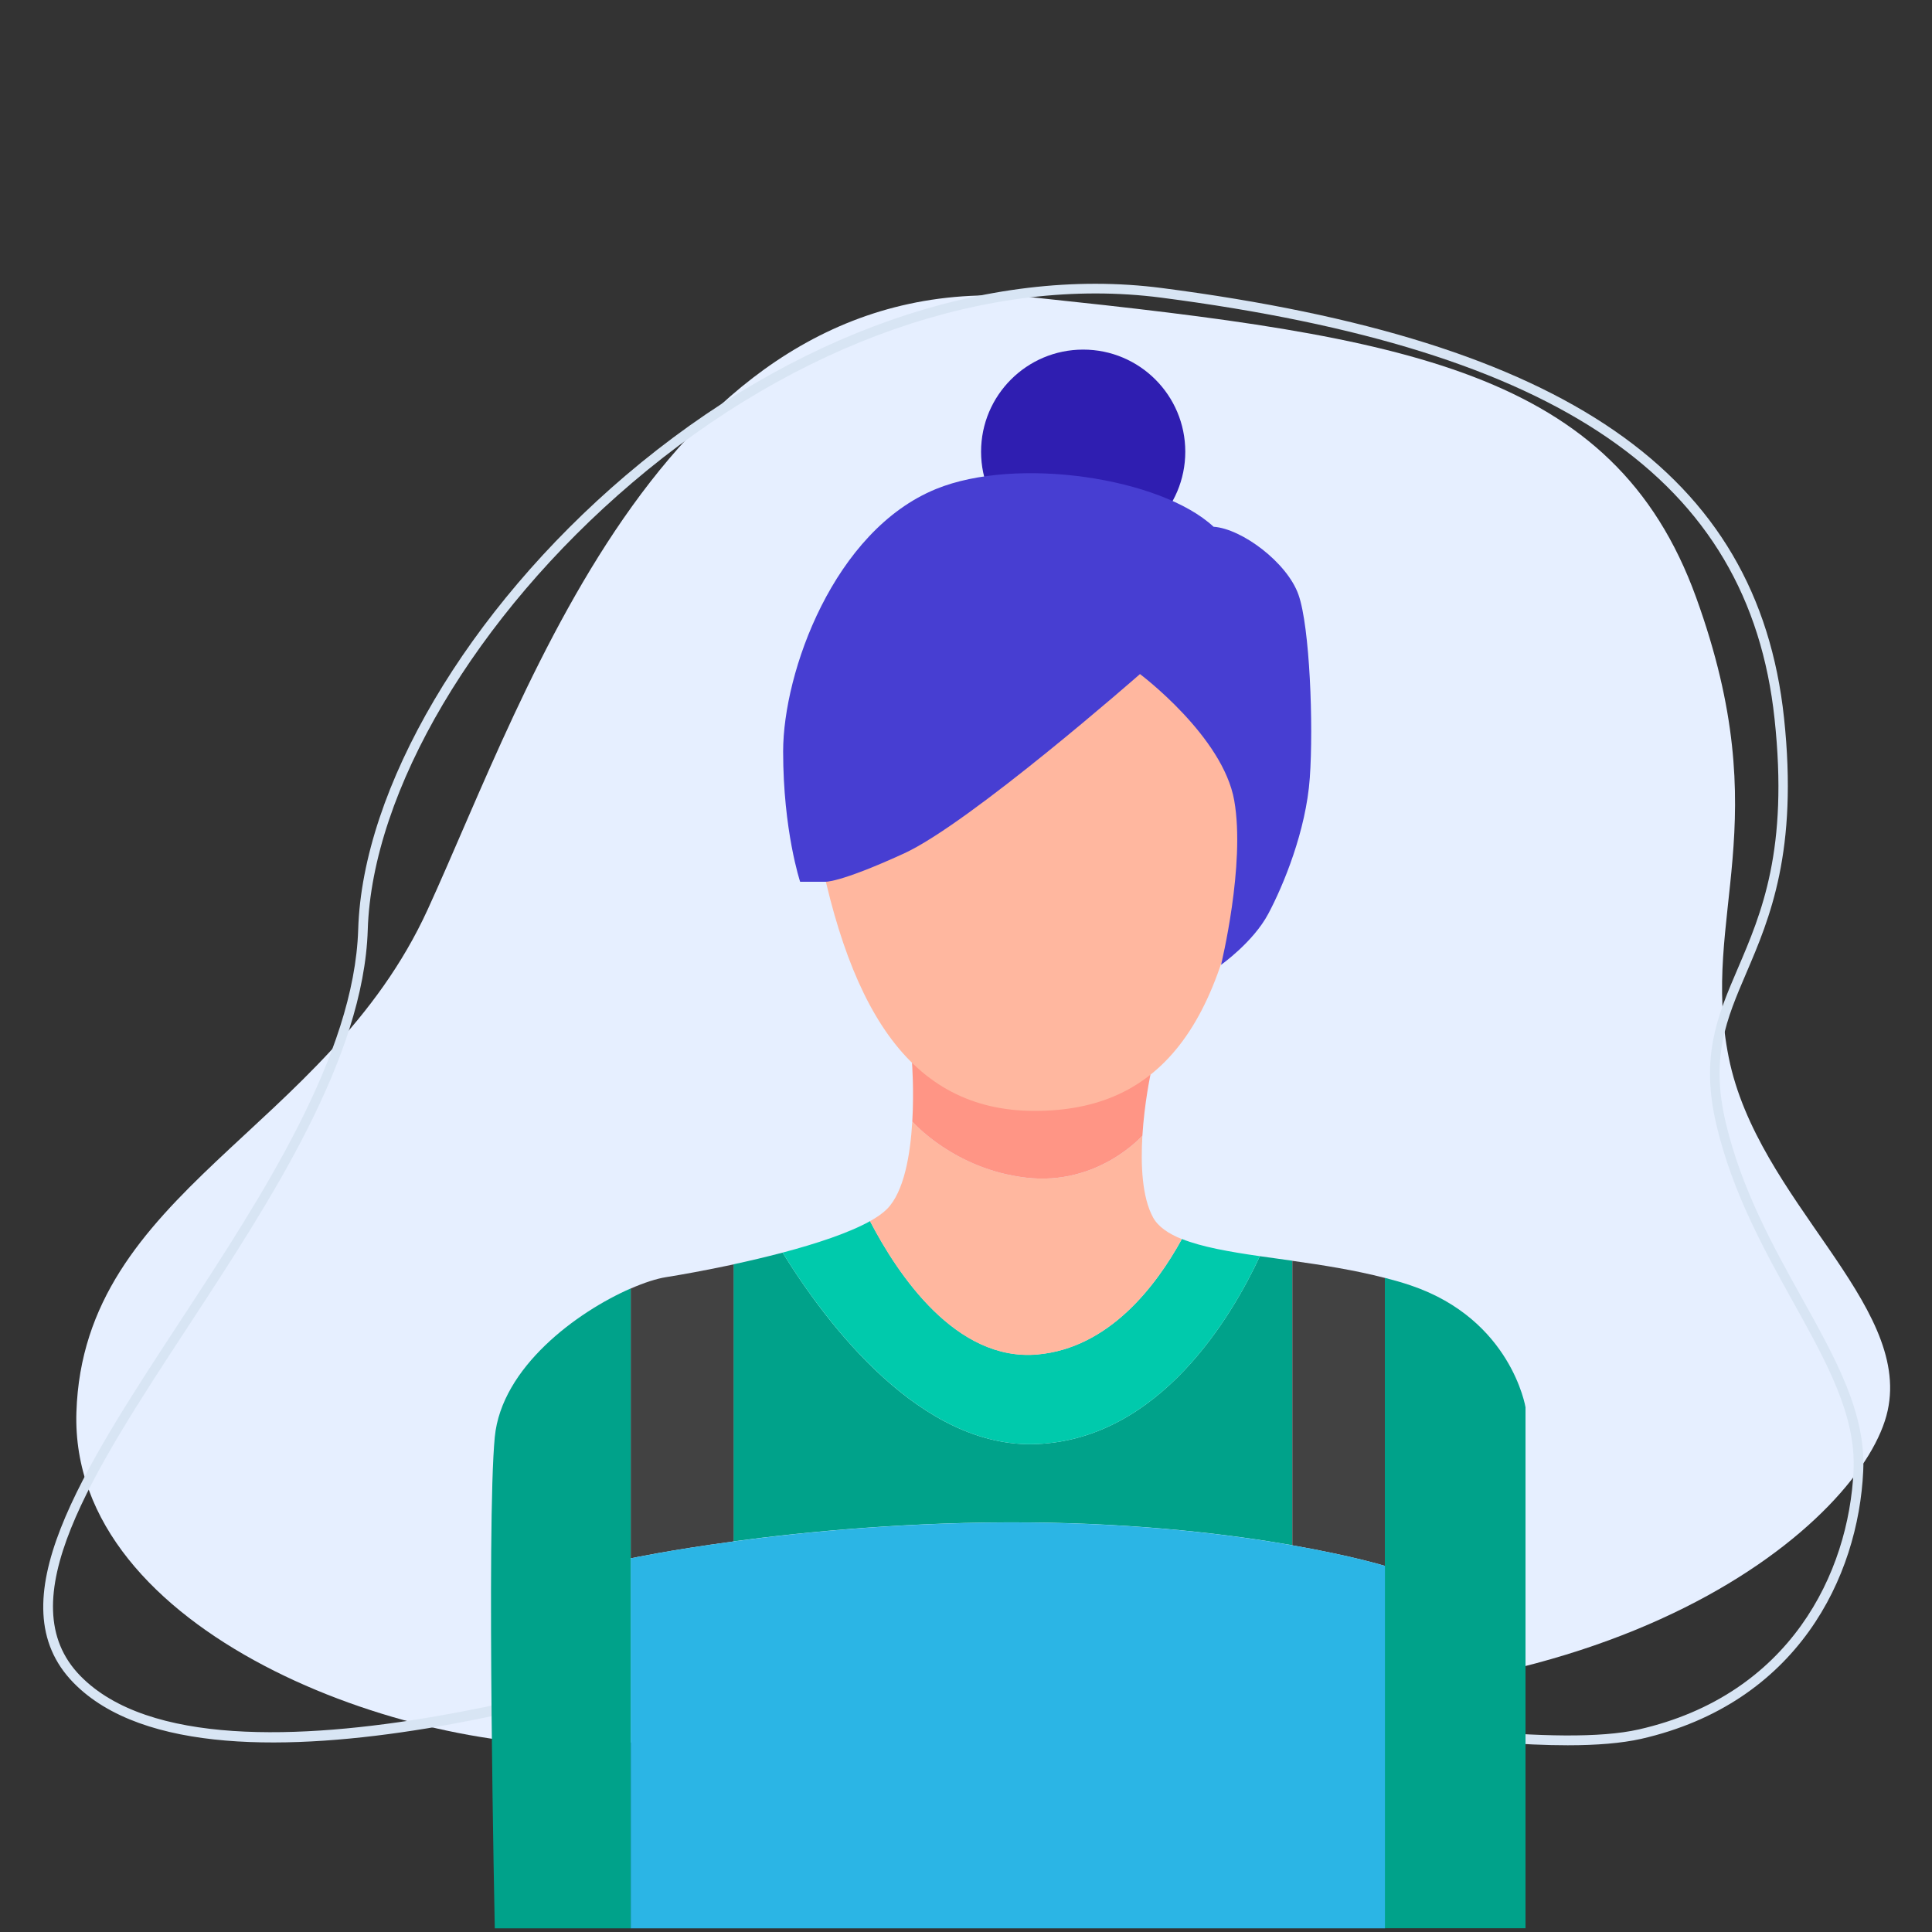 <?xml version="1.0" encoding="utf-8"?>
<!-- Generator: Adobe Illustrator 23.0.1, SVG Export Plug-In . SVG Version: 6.00 Build 0)  -->
<svg version="1.0" id="Layer_1" xmlns="http://www.w3.org/2000/svg" xmlns:xlink="http://www.w3.org/1999/xlink" x="0px" y="0px"
	 viewBox="0 0 200 200" style="enable-background:new 0 0 200 200;" xml:space="preserve">
<rect x="0" y="0" width="200" height="200" fill="#333333" stroke="none"/>
<style type="text/css">
	.st0{fill:#E6EFFF;}
	.st1{fill:#D8E5F4;}
	.st2{fill:#00A28A;}
	.st3{fill:#424242;}
	.st4{fill:#00CAAC;}
	.st5{fill:#2BB5E5;}
	.st6{fill:#FFB79F;}
	.st7{fill:#AC7D7D;}
	.st8{fill:#FF9585;}
	.st9{fill:#2F1EB1;}
	.st10{fill:#473ED2;}
</style>
<g>
	<path class="st0" d="M117.69,175.23c0,0-35.89,4.22-55.61,5.36c-19.72,1.14-54.9-11.46-54.17-34.4s25.84-29.06,36.36-52.03
		s24.95-67.34,63.06-63.33s59.72,7.47,68.25,31.01c8.53,23.54,0.4,32.82,3.38,47.64s18.9,25.39,16.45,36.55
		C192.97,157.21,167.67,179.51,117.69,175.23z"/>
	<path class="st1" d="M162.3,180.67c-9.08,0-22.22-1.84-36.86-3.9c-17.84-2.5-38.05-5.34-53.31-4.9c-2.91,1-50.15,17.04-64.52,2.33
		c-8.07-8.26,0.82-21.83,11.11-37.54c8.41-12.85,17.95-27.42,18.36-40.43C37.52,81.6,48.4,63.15,64.78,49.21
		c17.24-14.67,37.47-21.74,55.52-19.39c41.8,5.43,61.66,19.15,64.38,44.48c1.48,13.83-1.49,20.78-3.88,26.37
		c-2.1,4.9-3.76,8.78-2.14,15.59c1.64,6.9,4.93,12.82,7.84,18.05c3.57,6.42,6.66,11.96,6.38,17.97c-0.51,10.99-6.82,24.04-23,27.73
		C167.85,180.46,165.29,180.67,162.3,180.67z M75.35,170.82c14.89,0,33.59,2.62,50.23,4.96c18.57,2.61,36.11,5.06,44.07,3.25
		c15.64-3.56,21.74-16.18,22.23-26.8c0.26-5.73-2.76-11.15-6.25-17.44c-2.94-5.29-6.28-11.28-7.94-18.31
		c-1.69-7.13,0.11-11.34,2.2-16.21c2.47-5.77,5.27-12.3,3.81-25.87c-2.66-24.79-22.25-38.23-63.51-43.59
		c-17.77-2.3-37.72,4.67-54.74,19.16C49.26,63.74,38.52,81.9,38.07,96.25c-0.42,13.29-10.03,27.99-18.52,40.95
		C9.49,152.55,0.81,165.81,8.32,173.49c14.07,14.41,63.06-2.42,63.55-2.6l0.15-0.03C73.11,170.83,74.22,170.82,75.35,170.82z"/>
	<path class="st2" d="M106.52,157.6c11.63,0.1,20.92,1.25,27.26,2.36v-29.45c-1.15-0.16-2.27-0.32-3.36-0.47
		c-2.82,6.07-10.29,18.93-23.12,19.45c-11.95,0.49-21.67-12.35-26.29-19.82c-1.71,0.45-3.44,0.86-5.08,1.21v28.68
		C83.45,158.55,94.33,157.5,106.52,157.6z"/>
	<path class="st3" d="M143.36,162.1v-29.81c-3.13-0.81-6.44-1.33-9.58-1.77v29.45C139.97,161.05,143.36,162.1,143.36,162.1z"/>
	<path class="st3" d="M75.94,159.57v-28.68c-2.9,0.62-5.47,1.08-6.99,1.32c-0.96,0.15-2.24,0.56-3.66,1.18v27.93
		C65.29,161.32,69.3,160.46,75.94,159.57z"/>
	<path class="st4" d="M107.3,149.49c12.83-0.52,20.3-13.38,23.12-19.45c-3.19-0.46-6.02-0.96-8.07-1.78
		c-2.68,4.89-7.56,11.29-14.95,11.95c-8.44,0.75-14.45-8.26-17.33-13.8c-2.2,1.23-5.58,2.34-9.06,3.26
		C85.64,137.14,95.36,149.98,107.3,149.49z"/>
	<path class="st2" d="M157.92,145.68c0,0-1.47-9.09-11.87-12.61c-0.87-0.3-1.78-0.55-2.69-0.79v29.81v37.52h14.56V145.68z"/>
	<path class="st5" d="M133.79,159.97c-6.35-1.11-15.64-2.26-27.26-2.36c-12.2-0.1-23.07,0.95-30.59,1.96
		c-6.63,0.89-10.65,1.75-10.65,1.75v38.3h10.65h57.85h9.58V162.1C143.36,162.1,139.97,161.05,133.79,159.97z"/>
	<path class="st2" d="M65.29,133.38c-5.54,2.42-13.37,8.15-14.07,15.38c-0.88,9.09,0,50.86,0,50.86h14.07v-38.3V133.38z"/>
	<path class="st6" d="M119.37,126.04c-1.16-2.12-1.29-5.49-1.11-8.48c0,0-4.58,5.23-12.05,4.35c-7.46-0.88-11.76-5.8-11.77-5.81
		c-0.2,3.39-0.84,7.28-2.63,9.07c-0.43,0.43-1.03,0.84-1.75,1.25c2.88,5.54,8.9,14.55,17.33,13.8c7.39-0.66,12.27-7.05,14.95-11.95
		C120.96,127.71,119.9,127,119.37,126.04z"/>
	<polygon class="st7" points="118.26,117.56 118.26,117.56 118.26,117.56 	"/>
	<polygon class="st7" points="94.44,116.1 94.44,116.1 94.44,116.1 	"/>
	<path class="st8" d="M94.41,110.02c0,0,0.22,2.81,0.03,6.08c0,0,0,0,0,0c0.01,0.01,4.31,4.94,11.77,5.81
		c7.47,0.88,12.05-4.35,12.05-4.35c0.21-3.41,0.84-6.33,0.84-6.33L94.41,110.02z"/>
	<circle class="st9" cx="112.13" cy="46.76" r="10.57"/>
	<path class="st6" d="M129.45,83.35c-1.92,22.86-9.33,31.65-22.34,31.65s-19.67-10.71-22.96-30.49
		c-2.74-16.42,9.96-24.62,22.96-24.62S130.55,70.29,129.45,83.35z"/>
	<path class="st10" d="M118.01,69.78c0,0-17.59,15.44-24.43,18.57c-6.84,3.13-8.21,2.93-8.21,2.93l-2.54,0c0,0-1.76-5.28-1.76-13.49
		s5.25-22.85,15.83-27.17c8.37-3.42,23.26-1.17,28.73,3.91c2.93,0.2,7.62,3.71,8.79,7.04c1.17,3.32,1.56,13.48,1.17,18.96
		s-2.74,11.14-4.3,14.07s-4.89,5.28-4.89,5.28s2.54-10.36,1.37-17C126.61,76.22,118.01,69.78,118.01,69.78z"/>
</g>
</svg>
